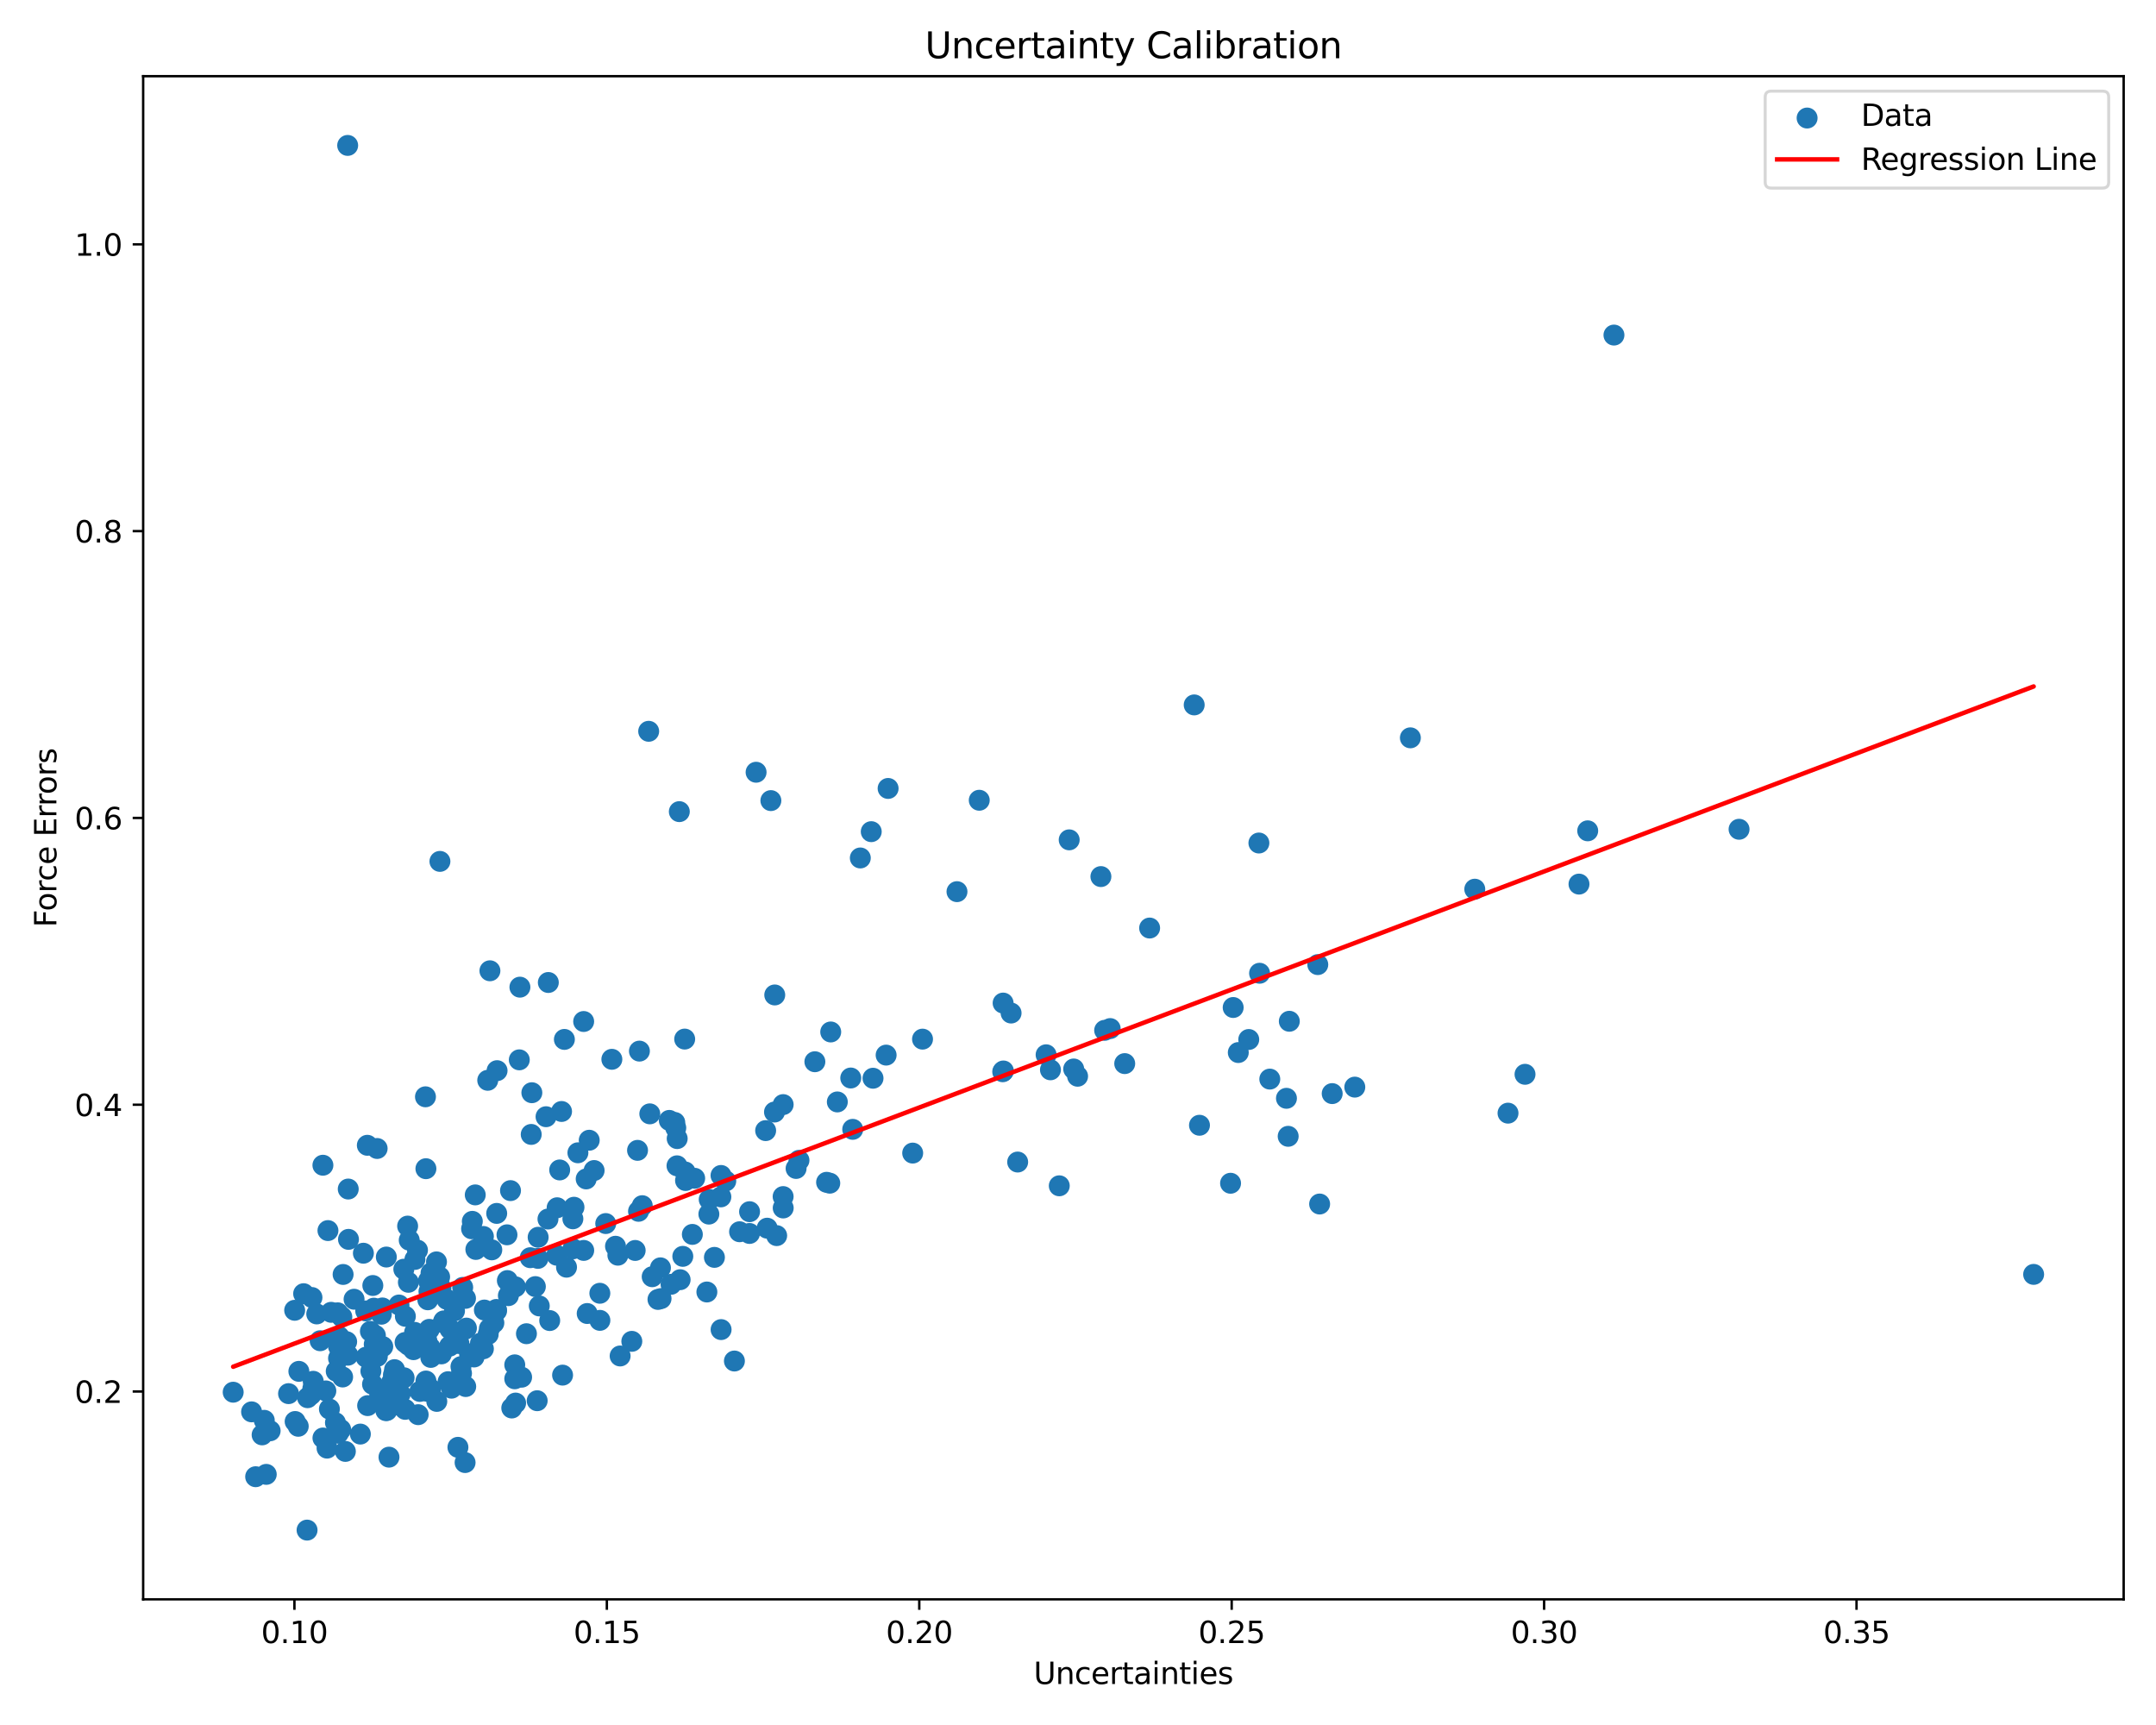 <?xml version="1.0" encoding="utf-8" standalone="no"?>
<!DOCTYPE svg PUBLIC "-//W3C//DTD SVG 1.1//EN"
  "http://www.w3.org/Graphics/SVG/1.1/DTD/svg11.dtd">
<svg xmlns:xlink="http://www.w3.org/1999/xlink" width="720pt" height="576pt" viewBox="0 0 720 576" xmlns="http://www.w3.org/2000/svg" version="1.1">
 <defs>
  <style type="text/css">*{stroke-linejoin: round; stroke-linecap: butt}</style>
 </defs>
 <g id="figure_1">
  <g id="patch_1">
   <path d="M 0 576 
L 720 576 
L 720 0 
L 0 0 
z
" style="fill: #ffffff"/>
  </g>
  <g id="axes_1">
   <g id="patch_2">
    <path d="M 47.81 534.04 
L 709.2 534.04 
L 709.2 25.44 
L 47.81 25.44 
z
" style="fill: #ffffff"/>
   </g>
   <g id="PathCollection_1">
    <defs>
     <path id="m9b0e978c0f" d="M 0 3 
C 0.796 3 1.559 2.684 2.121 2.121 
C 2.684 1.559 3 0.796 3 0 
C 3 -0.796 2.684 -1.559 2.121 -2.121 
C 1.559 -2.684 0.796 -3 0 -3 
C -0.796 -3 -1.559 -2.684 -2.121 -2.121 
C -2.684 -1.559 -3 -0.796 -3 0 
C -3 0.796 -2.684 1.559 -2.121 2.121 
C -1.559 2.684 -0.796 3 0 3 
z
" style="stroke: #1f77b4"/>
    </defs>
    <g clip-path="url(#p9b95f05293)">
     <use xlink:href="#m9b0e978c0f" x="98.405" y="437.522" style="fill: #1f77b4; stroke: #1f77b4"/>
     <use xlink:href="#m9b0e978c0f" x="136.381" y="428.172" style="fill: #1f77b4; stroke: #1f77b4"/>
     <use xlink:href="#m9b0e978c0f" x="136.127" y="409.412" style="fill: #1f77b4; stroke: #1f77b4"/>
     <use xlink:href="#m9b0e978c0f" x="143.842" y="463.836" style="fill: #1f77b4; stroke: #1f77b4"/>
     <use xlink:href="#m9b0e978c0f" x="350.801" y="357.222" style="fill: #1f77b4; stroke: #1f77b4"/>
     <use xlink:href="#m9b0e978c0f" x="171.906" y="460.397" style="fill: #1f77b4; stroke: #1f77b4"/>
     <use xlink:href="#m9b0e978c0f" x="219.731" y="433.898" style="fill: #1f77b4; stroke: #1f77b4"/>
     <use xlink:href="#m9b0e978c0f" x="424.048" y="360.324" style="fill: #1f77b4; stroke: #1f77b4"/>
     <use xlink:href="#m9b0e978c0f" x="161.429" y="450.376" style="fill: #1f77b4; stroke: #1f77b4"/>
     <use xlink:href="#m9b0e978c0f" x="109.218" y="483.545" style="fill: #1f77b4; stroke: #1f77b4"/>
     <use xlink:href="#m9b0e978c0f" x="143.945" y="425.05" style="fill: #1f77b4; stroke: #1f77b4"/>
     <use xlink:href="#m9b0e978c0f" x="142.614" y="464.565" style="fill: #1f77b4; stroke: #1f77b4"/>
     <use xlink:href="#m9b0e978c0f" x="182.996" y="407.049" style="fill: #1f77b4; stroke: #1f77b4"/>
     <use xlink:href="#m9b0e978c0f" x="126.814" y="465.809" style="fill: #1f77b4; stroke: #1f77b4"/>
     <use xlink:href="#m9b0e978c0f" x="153.272" y="448.622" style="fill: #1f77b4; stroke: #1f77b4"/>
     <use xlink:href="#m9b0e978c0f" x="335.089" y="357.615" style="fill: #1f77b4; stroke: #1f77b4"/>
     <use xlink:href="#m9b0e978c0f" x="113.246" y="446.299" style="fill: #1f77b4; stroke: #1f77b4"/>
     <use xlink:href="#m9b0e978c0f" x="231.989" y="393.444" style="fill: #1f77b4; stroke: #1f77b4"/>
     <use xlink:href="#m9b0e978c0f" x="129.016" y="419.744" style="fill: #1f77b4; stroke: #1f77b4"/>
     <use xlink:href="#m9b0e978c0f" x="284.111" y="359.96" style="fill: #1f77b4; stroke: #1f77b4"/>
     <use xlink:href="#m9b0e978c0f" x="327.025" y="267.215" style="fill: #1f77b4; stroke: #1f77b4"/>
     <use xlink:href="#m9b0e978c0f" x="191.685" y="403.114" style="fill: #1f77b4; stroke: #1f77b4"/>
     <use xlink:href="#m9b0e978c0f" x="112.796" y="438.365" style="fill: #1f77b4; stroke: #1f77b4"/>
     <use xlink:href="#m9b0e978c0f" x="164.927" y="441.724" style="fill: #1f77b4; stroke: #1f77b4"/>
     <use xlink:href="#m9b0e978c0f" x="122.77" y="469.355" style="fill: #1f77b4; stroke: #1f77b4"/>
     <use xlink:href="#m9b0e978c0f" x="444.889" y="365.167" style="fill: #1f77b4; stroke: #1f77b4"/>
     <use xlink:href="#m9b0e978c0f" x="238.582" y="419.854" style="fill: #1f77b4; stroke: #1f77b4"/>
     <use xlink:href="#m9b0e978c0f" x="429.613" y="366.739" style="fill: #1f77b4; stroke: #1f77b4"/>
     <use xlink:href="#m9b0e978c0f" x="226.861" y="271.015" style="fill: #1f77b4; stroke: #1f77b4"/>
     <use xlink:href="#m9b0e978c0f" x="155.319" y="488.366" style="fill: #1f77b4; stroke: #1f77b4"/>
     <use xlink:href="#m9b0e978c0f" x="124.848" y="436.813" style="fill: #1f77b4; stroke: #1f77b4"/>
     <use xlink:href="#m9b0e978c0f" x="133.665" y="465.394" style="fill: #1f77b4; stroke: #1f77b4"/>
     <use xlink:href="#m9b0e978c0f" x="173.418" y="353.894" style="fill: #1f77b4; stroke: #1f77b4"/>
     <use xlink:href="#m9b0e978c0f" x="88.257" y="474.266" style="fill: #1f77b4; stroke: #1f77b4"/>
     <use xlink:href="#m9b0e978c0f" x="150.134" y="449.503" style="fill: #1f77b4; stroke: #1f77b4"/>
     <use xlink:href="#m9b0e978c0f" x="304.794" y="385.031" style="fill: #1f77b4; stroke: #1f77b4"/>
     <use xlink:href="#m9b0e978c0f" x="109.519" y="410.907" style="fill: #1f77b4; stroke: #1f77b4"/>
     <use xlink:href="#m9b0e978c0f" x="153.938" y="456.331" style="fill: #1f77b4; stroke: #1f77b4"/>
     <use xlink:href="#m9b0e978c0f" x="204.331" y="353.716" style="fill: #1f77b4; stroke: #1f77b4"/>
     <use xlink:href="#m9b0e978c0f" x="188.477" y="347.074" style="fill: #1f77b4; stroke: #1f77b4"/>
     <use xlink:href="#m9b0e978c0f" x="207.095" y="452.777" style="fill: #1f77b4; stroke: #1f77b4"/>
     <use xlink:href="#m9b0e978c0f" x="124.507" y="429.245" style="fill: #1f77b4; stroke: #1f77b4"/>
     <use xlink:href="#m9b0e978c0f" x="163.431" y="443.632" style="fill: #1f77b4; stroke: #1f77b4"/>
     <use xlink:href="#m9b0e978c0f" x="291.547" y="360.037" style="fill: #1f77b4; stroke: #1f77b4"/>
     <use xlink:href="#m9b0e978c0f" x="142.249" y="461.141" style="fill: #1f77b4; stroke: #1f77b4"/>
     <use xlink:href="#m9b0e978c0f" x="165.873" y="405.171" style="fill: #1f77b4; stroke: #1f77b4"/>
     <use xlink:href="#m9b0e978c0f" x="155.526" y="462.985" style="fill: #1f77b4; stroke: #1f77b4"/>
     <use xlink:href="#m9b0e978c0f" x="115.337" y="484.644" style="fill: #1f77b4; stroke: #1f77b4"/>
     <use xlink:href="#m9b0e978c0f" x="196.094" y="438.6" style="fill: #1f77b4; stroke: #1f77b4"/>
     <use xlink:href="#m9b0e978c0f" x="134.857" y="423.805" style="fill: #1f77b4; stroke: #1f77b4"/>
     <use xlink:href="#m9b0e978c0f" x="185.928" y="419.136" style="fill: #1f77b4; stroke: #1f77b4"/>
     <use xlink:href="#m9b0e978c0f" x="337.655" y="338.268" style="fill: #1f77b4; stroke: #1f77b4"/>
     <use xlink:href="#m9b0e978c0f" x="126.009" y="452.904" style="fill: #1f77b4; stroke: #1f77b4"/>
     <use xlink:href="#m9b0e978c0f" x="120.344" y="478.857" style="fill: #1f77b4; stroke: #1f77b4"/>
     <use xlink:href="#m9b0e978c0f" x="410.947" y="395.105" style="fill: #1f77b4; stroke: #1f77b4"/>
     <use xlink:href="#m9b0e978c0f" x="101.399" y="431.981" style="fill: #1f77b4; stroke: #1f77b4"/>
     <use xlink:href="#m9b0e978c0f" x="213.535" y="350.979" style="fill: #1f77b4; stroke: #1f77b4"/>
     <use xlink:href="#m9b0e978c0f" x="112.288" y="446.841" style="fill: #1f77b4; stroke: #1f77b4"/>
     <use xlink:href="#m9b0e978c0f" x="138.461" y="444.891" style="fill: #1f77b4; stroke: #1f77b4"/>
     <use xlink:href="#m9b0e978c0f" x="217.797" y="426.314" style="fill: #1f77b4; stroke: #1f77b4"/>
     <use xlink:href="#m9b0e978c0f" x="115.768" y="448.019" style="fill: #1f77b4; stroke: #1f77b4"/>
     <use xlink:href="#m9b0e978c0f" x="139.423" y="417.439" style="fill: #1f77b4; stroke: #1f77b4"/>
     <use xlink:href="#m9b0e978c0f" x="169.433" y="427.597" style="fill: #1f77b4; stroke: #1f77b4"/>
     <use xlink:href="#m9b0e978c0f" x="161.431" y="412.872" style="fill: #1f77b4; stroke: #1f77b4"/>
     <use xlink:href="#m9b0e978c0f" x="136.382" y="449.16" style="fill: #1f77b4; stroke: #1f77b4"/>
     <use xlink:href="#m9b0e978c0f" x="139.644" y="472.377" style="fill: #1f77b4; stroke: #1f77b4"/>
     <use xlink:href="#m9b0e978c0f" x="136.662" y="414.109" style="fill: #1f77b4; stroke: #1f77b4"/>
     <use xlink:href="#m9b0e978c0f" x="172.192" y="468.503" style="fill: #1f77b4; stroke: #1f77b4"/>
     <use xlink:href="#m9b0e978c0f" x="122.135" y="437.734" style="fill: #1f77b4; stroke: #1f77b4"/>
     <use xlink:href="#m9b0e978c0f" x="411.822" y="336.417" style="fill: #1f77b4; stroke: #1f77b4"/>
     <use xlink:href="#m9b0e978c0f" x="240.736" y="399.653" style="fill: #1f77b4; stroke: #1f77b4"/>
     <use xlink:href="#m9b0e978c0f" x="148.211" y="441.056" style="fill: #1f77b4; stroke: #1f77b4"/>
     <use xlink:href="#m9b0e978c0f" x="147.995" y="441.672" style="fill: #1f77b4; stroke: #1f77b4"/>
     <use xlink:href="#m9b0e978c0f" x="284.767" y="377.102" style="fill: #1f77b4; stroke: #1f77b4"/>
     <use xlink:href="#m9b0e978c0f" x="158.314" y="453.114" style="fill: #1f77b4; stroke: #1f77b4"/>
     <use xlink:href="#m9b0e978c0f" x="143.082" y="427.679" style="fill: #1f77b4; stroke: #1f77b4"/>
     <use xlink:href="#m9b0e978c0f" x="400.569" y="375.739" style="fill: #1f77b4; stroke: #1f77b4"/>
     <use xlink:href="#m9b0e978c0f" x="228.651" y="346.962" style="fill: #1f77b4; stroke: #1f77b4"/>
     <use xlink:href="#m9b0e978c0f" x="339.852" y="388.021" style="fill: #1f77b4; stroke: #1f77b4"/>
     <use xlink:href="#m9b0e978c0f" x="107.849" y="480.166" style="fill: #1f77b4; stroke: #1f77b4"/>
     <use xlink:href="#m9b0e978c0f" x="370.751" y="343.452" style="fill: #1f77b4; stroke: #1f77b4"/>
     <use xlink:href="#m9b0e978c0f" x="228.936" y="394.188" style="fill: #1f77b4; stroke: #1f77b4"/>
     <use xlink:href="#m9b0e978c0f" x="413.529" y="351.459" style="fill: #1f77b4; stroke: #1f77b4"/>
     <use xlink:href="#m9b0e978c0f" x="142.87" y="434.018" style="fill: #1f77b4; stroke: #1f77b4"/>
     <use xlink:href="#m9b0e978c0f" x="236.726" y="405.404" style="fill: #1f77b4; stroke: #1f77b4"/>
     <use xlink:href="#m9b0e978c0f" x="177.081" y="419.959" style="fill: #1f77b4; stroke: #1f77b4"/>
     <use xlink:href="#m9b0e978c0f" x="154.122" y="458.574" style="fill: #1f77b4; stroke: #1f77b4"/>
     <use xlink:href="#m9b0e978c0f" x="186.908" y="390.661" style="fill: #1f77b4; stroke: #1f77b4"/>
     <use xlink:href="#m9b0e978c0f" x="87.534" y="479.122" style="fill: #1f77b4; stroke: #1f77b4"/>
     <use xlink:href="#m9b0e978c0f" x="226.083" y="389.28" style="fill: #1f77b4; stroke: #1f77b4"/>
     <use xlink:href="#m9b0e978c0f" x="240.784" y="392.502" style="fill: #1f77b4; stroke: #1f77b4"/>
     <use xlink:href="#m9b0e978c0f" x="165.999" y="357.509" style="fill: #1f77b4; stroke: #1f77b4"/>
     <use xlink:href="#m9b0e978c0f" x="116.378" y="413.84" style="fill: #1f77b4; stroke: #1f77b4"/>
     <use xlink:href="#m9b0e978c0f" x="165.746" y="437.246" style="fill: #1f77b4; stroke: #1f77b4"/>
     <use xlink:href="#m9b0e978c0f" x="177.613" y="364.872" style="fill: #1f77b4; stroke: #1f77b4"/>
     <use xlink:href="#m9b0e978c0f" x="169.771" y="432.638" style="fill: #1f77b4; stroke: #1f77b4"/>
     <use xlink:href="#m9b0e978c0f" x="90.216" y="477.759" style="fill: #1f77b4; stroke: #1f77b4"/>
     <use xlink:href="#m9b0e978c0f" x="180.093" y="436.067" style="fill: #1f77b4; stroke: #1f77b4"/>
     <use xlink:href="#m9b0e978c0f" x="178.786" y="429.611" style="fill: #1f77b4; stroke: #1f77b4"/>
     <use xlink:href="#m9b0e978c0f" x="130.735" y="461.661" style="fill: #1f77b4; stroke: #1f77b4"/>
     <use xlink:href="#m9b0e978c0f" x="102.546" y="510.922" style="fill: #1f77b4; stroke: #1f77b4"/>
     <use xlink:href="#m9b0e978c0f" x="116.189" y="452.518" style="fill: #1f77b4; stroke: #1f77b4"/>
     <use xlink:href="#m9b0e978c0f" x="192.993" y="384.932" style="fill: #1f77b4; stroke: #1f77b4"/>
     <use xlink:href="#m9b0e978c0f" x="368.899" y="344.04" style="fill: #1f77b4; stroke: #1f77b4"/>
     <use xlink:href="#m9b0e978c0f" x="112.282" y="457.87" style="fill: #1f77b4; stroke: #1f77b4"/>
     <use xlink:href="#m9b0e978c0f" x="147.409" y="452.082" style="fill: #1f77b4; stroke: #1f77b4"/>
     <use xlink:href="#m9b0e978c0f" x="191.361" y="416.992" style="fill: #1f77b4; stroke: #1f77b4"/>
     <use xlink:href="#m9b0e978c0f" x="202.287" y="408.56" style="fill: #1f77b4; stroke: #1f77b4"/>
     <use xlink:href="#m9b0e978c0f" x="357.058" y="280.435" style="fill: #1f77b4; stroke: #1f77b4"/>
     <use xlink:href="#m9b0e978c0f" x="150.29" y="443.804" style="fill: #1f77b4; stroke: #1f77b4"/>
     <use xlink:href="#m9b0e978c0f" x="196.774" y="380.739" style="fill: #1f77b4; stroke: #1f77b4"/>
     <use xlink:href="#m9b0e978c0f" x="113.038" y="449.56" style="fill: #1f77b4; stroke: #1f77b4"/>
     <use xlink:href="#m9b0e978c0f" x="527.307" y="295.214" style="fill: #1f77b4; stroke: #1f77b4"/>
     <use xlink:href="#m9b0e978c0f" x="189.19" y="423.132" style="fill: #1f77b4; stroke: #1f77b4"/>
     <use xlink:href="#m9b0e978c0f" x="276.04" y="394.785" style="fill: #1f77b4; stroke: #1f77b4"/>
     <use xlink:href="#m9b0e978c0f" x="319.586" y="297.737" style="fill: #1f77b4; stroke: #1f77b4"/>
     <use xlink:href="#m9b0e978c0f" x="259.371" y="412.588" style="fill: #1f77b4; stroke: #1f77b4"/>
     <use xlink:href="#m9b0e978c0f" x="116.106" y="48.558" style="fill: #1f77b4; stroke: #1f77b4"/>
     <use xlink:href="#m9b0e978c0f" x="214.481" y="402.593" style="fill: #1f77b4; stroke: #1f77b4"/>
     <use xlink:href="#m9b0e978c0f" x="125.947" y="383.495" style="fill: #1f77b4; stroke: #1f77b4"/>
     <use xlink:href="#m9b0e978c0f" x="131.754" y="457.344" style="fill: #1f77b4; stroke: #1f77b4"/>
     <use xlink:href="#m9b0e978c0f" x="290.955" y="277.703" style="fill: #1f77b4; stroke: #1f77b4"/>
     <use xlink:href="#m9b0e978c0f" x="105.774" y="438.739" style="fill: #1f77b4; stroke: #1f77b4"/>
     <use xlink:href="#m9b0e978c0f" x="113.057" y="453.566" style="fill: #1f77b4; stroke: #1f77b4"/>
     <use xlink:href="#m9b0e978c0f" x="198.407" y="390.854" style="fill: #1f77b4; stroke: #1f77b4"/>
     <use xlink:href="#m9b0e978c0f" x="266.822" y="387.449" style="fill: #1f77b4; stroke: #1f77b4"/>
     <use xlink:href="#m9b0e978c0f" x="122.246" y="453.178" style="fill: #1f77b4; stroke: #1f77b4"/>
     <use xlink:href="#m9b0e978c0f" x="279.625" y="367.951" style="fill: #1f77b4; stroke: #1f77b4"/>
     <use xlink:href="#m9b0e978c0f" x="124.41" y="462.234" style="fill: #1f77b4; stroke: #1f77b4"/>
     <use xlink:href="#m9b0e978c0f" x="216.629" y="244.189" style="fill: #1f77b4; stroke: #1f77b4"/>
     <use xlink:href="#m9b0e978c0f" x="114.633" y="451.665" style="fill: #1f77b4; stroke: #1f77b4"/>
     <use xlink:href="#m9b0e978c0f" x="417.023" y="347.104" style="fill: #1f77b4; stroke: #1f77b4"/>
     <use xlink:href="#m9b0e978c0f" x="124.977" y="448.868" style="fill: #1f77b4; stroke: #1f77b4"/>
     <use xlink:href="#m9b0e978c0f" x="182.353" y="372.887" style="fill: #1f77b4; stroke: #1f77b4"/>
     <use xlink:href="#m9b0e978c0f" x="173.628" y="329.626" style="fill: #1f77b4; stroke: #1f77b4"/>
     <use xlink:href="#m9b0e978c0f" x="172.141" y="429.686" style="fill: #1f77b4; stroke: #1f77b4"/>
     <use xlink:href="#m9b0e978c0f" x="430.57" y="341.016" style="fill: #1f77b4; stroke: #1f77b4"/>
     <use xlink:href="#m9b0e978c0f" x="99.599" y="476.257" style="fill: #1f77b4; stroke: #1f77b4"/>
     <use xlink:href="#m9b0e978c0f" x="187.532" y="371.138" style="fill: #1f77b4; stroke: #1f77b4"/>
     <use xlink:href="#m9b0e978c0f" x="187.875" y="459.172" style="fill: #1f77b4; stroke: #1f77b4"/>
     <use xlink:href="#m9b0e978c0f" x="179.393" y="467.716" style="fill: #1f77b4; stroke: #1f77b4"/>
     <use xlink:href="#m9b0e978c0f" x="255.689" y="377.524" style="fill: #1f77b4; stroke: #1f77b4"/>
     <use xlink:href="#m9b0e978c0f" x="398.803" y="235.379" style="fill: #1f77b4; stroke: #1f77b4"/>
     <use xlink:href="#m9b0e978c0f" x="213.234" y="404.47" style="fill: #1f77b4; stroke: #1f77b4"/>
     <use xlink:href="#m9b0e978c0f" x="155.455" y="433.541" style="fill: #1f77b4; stroke: #1f77b4"/>
     <use xlink:href="#m9b0e978c0f" x="171.905" y="455.739" style="fill: #1f77b4; stroke: #1f77b4"/>
     <use xlink:href="#m9b0e978c0f" x="163.611" y="324.157" style="fill: #1f77b4; stroke: #1f77b4"/>
     <use xlink:href="#m9b0e978c0f" x="206.338" y="419.126" style="fill: #1f77b4; stroke: #1f77b4"/>
     <use xlink:href="#m9b0e978c0f" x="375.603" y="355.151" style="fill: #1f77b4; stroke: #1f77b4"/>
     <use xlink:href="#m9b0e978c0f" x="359.865" y="359.369" style="fill: #1f77b4; stroke: #1f77b4"/>
     <use xlink:href="#m9b0e978c0f" x="492.504" y="296.913" style="fill: #1f77b4; stroke: #1f77b4"/>
     <use xlink:href="#m9b0e978c0f" x="107.837" y="389.085" style="fill: #1f77b4; stroke: #1f77b4"/>
     <use xlink:href="#m9b0e978c0f" x="252.499" y="257.862" style="fill: #1f77b4; stroke: #1f77b4"/>
     <use xlink:href="#m9b0e978c0f" x="183.577" y="440.95" style="fill: #1f77b4; stroke: #1f77b4"/>
     <use xlink:href="#m9b0e978c0f" x="156.802" y="452.062" style="fill: #1f77b4; stroke: #1f77b4"/>
     <use xlink:href="#m9b0e978c0f" x="452.44" y="363.004" style="fill: #1f77b4; stroke: #1f77b4"/>
     <use xlink:href="#m9b0e978c0f" x="118.244" y="433.833" style="fill: #1f77b4; stroke: #1f77b4"/>
     <use xlink:href="#m9b0e978c0f" x="228.024" y="419.513" style="fill: #1f77b4; stroke: #1f77b4"/>
     <use xlink:href="#m9b0e978c0f" x="142.55" y="447.716" style="fill: #1f77b4; stroke: #1f77b4"/>
     <use xlink:href="#m9b0e978c0f" x="440.077" y="322.091" style="fill: #1f77b4; stroke: #1f77b4"/>
     <use xlink:href="#m9b0e978c0f" x="106.908" y="447.688" style="fill: #1f77b4; stroke: #1f77b4"/>
     <use xlink:href="#m9b0e978c0f" x="261.554" y="403.358" style="fill: #1f77b4; stroke: #1f77b4"/>
     <use xlink:href="#m9b0e978c0f" x="151.783" y="437.728" style="fill: #1f77b4; stroke: #1f77b4"/>
     <use xlink:href="#m9b0e978c0f" x="236.841" y="400.51" style="fill: #1f77b4; stroke: #1f77b4"/>
     <use xlink:href="#m9b0e978c0f" x="200.337" y="440.885" style="fill: #1f77b4; stroke: #1f77b4"/>
     <use xlink:href="#m9b0e978c0f" x="138.093" y="450.676" style="fill: #1f77b4; stroke: #1f77b4"/>
     <use xlink:href="#m9b0e978c0f" x="228.811" y="391.331" style="fill: #1f77b4; stroke: #1f77b4"/>
     <use xlink:href="#m9b0e978c0f" x="509.284" y="358.725" style="fill: #1f77b4; stroke: #1f77b4"/>
     <use xlink:href="#m9b0e978c0f" x="186.051" y="403.285" style="fill: #1f77b4; stroke: #1f77b4"/>
     <use xlink:href="#m9b0e978c0f" x="88.917" y="492.312" style="fill: #1f77b4; stroke: #1f77b4"/>
     <use xlink:href="#m9b0e978c0f" x="194.933" y="417.526" style="fill: #1f77b4; stroke: #1f77b4"/>
     <use xlink:href="#m9b0e978c0f" x="225.675" y="376.625" style="fill: #1f77b4; stroke: #1f77b4"/>
     <use xlink:href="#m9b0e978c0f" x="110.574" y="438.199" style="fill: #1f77b4; stroke: #1f77b4"/>
     <use xlink:href="#m9b0e978c0f" x="146.815" y="426.369" style="fill: #1f77b4; stroke: #1f77b4"/>
     <use xlink:href="#m9b0e978c0f" x="99.807" y="457.913" style="fill: #1f77b4; stroke: #1f77b4"/>
     <use xlink:href="#m9b0e978c0f" x="183.115" y="328.067" style="fill: #1f77b4; stroke: #1f77b4"/>
     <use xlink:href="#m9b0e978c0f" x="152.926" y="483.282" style="fill: #1f77b4; stroke: #1f77b4"/>
     <use xlink:href="#m9b0e978c0f" x="679.137" y="425.535" style="fill: #1f77b4; stroke: #1f77b4"/>
     <use xlink:href="#m9b0e978c0f" x="98.564" y="474.659" style="fill: #1f77b4; stroke: #1f77b4"/>
     <use xlink:href="#m9b0e978c0f" x="114.422" y="459.796" style="fill: #1f77b4; stroke: #1f77b4"/>
     <use xlink:href="#m9b0e978c0f" x="121.355" y="418.467" style="fill: #1f77b4; stroke: #1f77b4"/>
     <use xlink:href="#m9b0e978c0f" x="258.643" y="371.326" style="fill: #1f77b4; stroke: #1f77b4"/>
     <use xlink:href="#m9b0e978c0f" x="158.913" y="417.206" style="fill: #1f77b4; stroke: #1f77b4"/>
     <use xlink:href="#m9b0e978c0f" x="149.63" y="461.362" style="fill: #1f77b4; stroke: #1f77b4"/>
     <use xlink:href="#m9b0e978c0f" x="383.919" y="309.885" style="fill: #1f77b4; stroke: #1f77b4"/>
     <use xlink:href="#m9b0e978c0f" x="154.52" y="429.881" style="fill: #1f77b4; stroke: #1f77b4"/>
     <use xlink:href="#m9b0e978c0f" x="170.905" y="470.15" style="fill: #1f77b4; stroke: #1f77b4"/>
     <use xlink:href="#m9b0e978c0f" x="261.528" y="399.552" style="fill: #1f77b4; stroke: #1f77b4"/>
     <use xlink:href="#m9b0e978c0f" x="127.698" y="436.742" style="fill: #1f77b4; stroke: #1f77b4"/>
     <use xlink:href="#m9b0e978c0f" x="114.156" y="439.751" style="fill: #1f77b4; stroke: #1f77b4"/>
     <use xlink:href="#m9b0e978c0f" x="194.915" y="341.093" style="fill: #1f77b4; stroke: #1f77b4"/>
     <use xlink:href="#m9b0e978c0f" x="85.376" y="493.094" style="fill: #1f77b4; stroke: #1f77b4"/>
     <use xlink:href="#m9b0e978c0f" x="131.642" y="465.363" style="fill: #1f77b4; stroke: #1f77b4"/>
     <use xlink:href="#m9b0e978c0f" x="145.87" y="467.944" style="fill: #1f77b4; stroke: #1f77b4"/>
     <use xlink:href="#m9b0e978c0f" x="250.296" y="411.867" style="fill: #1f77b4; stroke: #1f77b4"/>
     <use xlink:href="#m9b0e978c0f" x="179.65" y="420.193" style="fill: #1f77b4; stroke: #1f77b4"/>
     <use xlink:href="#m9b0e978c0f" x="231.212" y="412.182" style="fill: #1f77b4; stroke: #1f77b4"/>
     <use xlink:href="#m9b0e978c0f" x="258.729" y="332.228" style="fill: #1f77b4; stroke: #1f77b4"/>
     <use xlink:href="#m9b0e978c0f" x="104.183" y="433.259" style="fill: #1f77b4; stroke: #1f77b4"/>
     <use xlink:href="#m9b0e978c0f" x="143.346" y="443.889" style="fill: #1f77b4; stroke: #1f77b4"/>
     <use xlink:href="#m9b0e978c0f" x="256.194" y="410.108" style="fill: #1f77b4; stroke: #1f77b4"/>
     <use xlink:href="#m9b0e978c0f" x="250.319" y="404.599" style="fill: #1f77b4; stroke: #1f77b4"/>
     <use xlink:href="#m9b0e978c0f" x="470.998" y="246.371" style="fill: #1f77b4; stroke: #1f77b4"/>
     <use xlink:href="#m9b0e978c0f" x="174.195" y="459.865" style="fill: #1f77b4; stroke: #1f77b4"/>
     <use xlink:href="#m9b0e978c0f" x="129.904" y="486.562" style="fill: #1f77b4; stroke: #1f77b4"/>
     <use xlink:href="#m9b0e978c0f" x="116.295" y="397.035" style="fill: #1f77b4; stroke: #1f77b4"/>
     <use xlink:href="#m9b0e978c0f" x="440.693" y="402.039" style="fill: #1f77b4; stroke: #1f77b4"/>
     <use xlink:href="#m9b0e978c0f" x="223.51" y="374.117" style="fill: #1f77b4; stroke: #1f77b4"/>
     <use xlink:href="#m9b0e978c0f" x="150.777" y="463.531" style="fill: #1f77b4; stroke: #1f77b4"/>
     <use xlink:href="#m9b0e978c0f" x="123.861" y="457.833" style="fill: #1f77b4; stroke: #1f77b4"/>
     <use xlink:href="#m9b0e978c0f" x="158.712" y="398.992" style="fill: #1f77b4; stroke: #1f77b4"/>
     <use xlink:href="#m9b0e978c0f" x="77.873" y="464.876" style="fill: #1f77b4; stroke: #1f77b4"/>
     <use xlink:href="#m9b0e978c0f" x="155.324" y="443.869" style="fill: #1f77b4; stroke: #1f77b4"/>
     <use xlink:href="#m9b0e978c0f" x="224.089" y="428.849" style="fill: #1f77b4; stroke: #1f77b4"/>
     <use xlink:href="#m9b0e978c0f" x="102.716" y="466.711" style="fill: #1f77b4; stroke: #1f77b4"/>
     <use xlink:href="#m9b0e978c0f" x="165.843" y="437.678" style="fill: #1f77b4; stroke: #1f77b4"/>
     <use xlink:href="#m9b0e978c0f" x="155.766" y="443.469" style="fill: #1f77b4; stroke: #1f77b4"/>
     <use xlink:href="#m9b0e978c0f" x="220.561" y="423.347" style="fill: #1f77b4; stroke: #1f77b4"/>
     <use xlink:href="#m9b0e978c0f" x="367.648" y="292.701" style="fill: #1f77b4; stroke: #1f77b4"/>
     <use xlink:href="#m9b0e978c0f" x="191.313" y="406.974" style="fill: #1f77b4; stroke: #1f77b4"/>
     <use xlink:href="#m9b0e978c0f" x="170.692" y="430.547" style="fill: #1f77b4; stroke: #1f77b4"/>
     <use xlink:href="#m9b0e978c0f" x="169.307" y="412.319" style="fill: #1f77b4; stroke: #1f77b4"/>
     <use xlink:href="#m9b0e978c0f" x="123.698" y="444.54" style="fill: #1f77b4; stroke: #1f77b4"/>
     <use xlink:href="#m9b0e978c0f" x="277.106" y="395.077" style="fill: #1f77b4; stroke: #1f77b4"/>
     <use xlink:href="#m9b0e978c0f" x="210.997" y="447.892" style="fill: #1f77b4; stroke: #1f77b4"/>
     <use xlink:href="#m9b0e978c0f" x="177.402" y="378.8" style="fill: #1f77b4; stroke: #1f77b4"/>
     <use xlink:href="#m9b0e978c0f" x="134.955" y="460.059" style="fill: #1f77b4; stroke: #1f77b4"/>
     <use xlink:href="#m9b0e978c0f" x="96.362" y="465.354" style="fill: #1f77b4; stroke: #1f77b4"/>
     <use xlink:href="#m9b0e978c0f" x="272.128" y="354.528" style="fill: #1f77b4; stroke: #1f77b4"/>
     <use xlink:href="#m9b0e978c0f" x="127.82" y="449.638" style="fill: #1f77b4; stroke: #1f77b4"/>
     <use xlink:href="#m9b0e978c0f" x="503.604" y="371.697" style="fill: #1f77b4; stroke: #1f77b4"/>
     <use xlink:href="#m9b0e978c0f" x="140.197" y="464.619" style="fill: #1f77b4; stroke: #1f77b4"/>
     <use xlink:href="#m9b0e978c0f" x="530.219" y="277.423" style="fill: #1f77b4; stroke: #1f77b4"/>
     <use xlink:href="#m9b0e978c0f" x="265.856" y="390.164" style="fill: #1f77b4; stroke: #1f77b4"/>
     <use xlink:href="#m9b0e978c0f" x="212.118" y="417.541" style="fill: #1f77b4; stroke: #1f77b4"/>
     <use xlink:href="#m9b0e978c0f" x="287.305" y="286.487" style="fill: #1f77b4; stroke: #1f77b4"/>
     <use xlink:href="#m9b0e978c0f" x="200.319" y="431.84" style="fill: #1f77b4; stroke: #1f77b4"/>
     <use xlink:href="#m9b0e978c0f" x="135.276" y="448.269" style="fill: #1f77b4; stroke: #1f77b4"/>
     <use xlink:href="#m9b0e978c0f" x="84.016" y="471.435" style="fill: #1f77b4; stroke: #1f77b4"/>
     <use xlink:href="#m9b0e978c0f" x="334.994" y="334.938" style="fill: #1f77b4; stroke: #1f77b4"/>
     <use xlink:href="#m9b0e978c0f" x="430.188" y="379.428" style="fill: #1f77b4; stroke: #1f77b4"/>
     <use xlink:href="#m9b0e978c0f" x="149.241" y="433.889" style="fill: #1f77b4; stroke: #1f77b4"/>
     <use xlink:href="#m9b0e978c0f" x="112.023" y="475.059" style="fill: #1f77b4; stroke: #1f77b4"/>
     <use xlink:href="#m9b0e978c0f" x="138.562" y="420.542" style="fill: #1f77b4; stroke: #1f77b4"/>
     <use xlink:href="#m9b0e978c0f" x="308.08" y="346.981" style="fill: #1f77b4; stroke: #1f77b4"/>
     <use xlink:href="#m9b0e978c0f" x="129.221" y="470.97" style="fill: #1f77b4; stroke: #1f77b4"/>
     <use xlink:href="#m9b0e978c0f" x="104.6" y="461.231" style="fill: #1f77b4; stroke: #1f77b4"/>
     <use xlink:href="#m9b0e978c0f" x="126.461" y="449.445" style="fill: #1f77b4; stroke: #1f77b4"/>
     <use xlink:href="#m9b0e978c0f" x="334.861" y="357.871" style="fill: #1f77b4; stroke: #1f77b4"/>
     <use xlink:href="#m9b0e978c0f" x="135.37" y="439.541" style="fill: #1f77b4; stroke: #1f77b4"/>
     <use xlink:href="#m9b0e978c0f" x="146.916" y="287.629" style="fill: #1f77b4; stroke: #1f77b4"/>
     <use xlink:href="#m9b0e978c0f" x="296.586" y="263.272" style="fill: #1f77b4; stroke: #1f77b4"/>
     <use xlink:href="#m9b0e978c0f" x="103.878" y="465.7" style="fill: #1f77b4; stroke: #1f77b4"/>
     <use xlink:href="#m9b0e978c0f" x="212.907" y="384.119" style="fill: #1f77b4; stroke: #1f77b4"/>
     <use xlink:href="#m9b0e978c0f" x="164.236" y="417.338" style="fill: #1f77b4; stroke: #1f77b4"/>
     <use xlink:href="#m9b0e978c0f" x="349.35" y="352.205" style="fill: #1f77b4; stroke: #1f77b4"/>
     <use xlink:href="#m9b0e978c0f" x="220.759" y="433.613" style="fill: #1f77b4; stroke: #1f77b4"/>
     <use xlink:href="#m9b0e978c0f" x="163.028" y="445.559" style="fill: #1f77b4; stroke: #1f77b4"/>
     <use xlink:href="#m9b0e978c0f" x="143.638" y="449.928" style="fill: #1f77b4; stroke: #1f77b4"/>
     <use xlink:href="#m9b0e978c0f" x="128.854" y="471.026" style="fill: #1f77b4; stroke: #1f77b4"/>
     <use xlink:href="#m9b0e978c0f" x="226.149" y="380.191" style="fill: #1f77b4; stroke: #1f77b4"/>
     <use xlink:href="#m9b0e978c0f" x="179.713" y="413.139" style="fill: #1f77b4; stroke: #1f77b4"/>
     <use xlink:href="#m9b0e978c0f" x="170.484" y="397.561" style="fill: #1f77b4; stroke: #1f77b4"/>
     <use xlink:href="#m9b0e978c0f" x="277.423" y="344.587" style="fill: #1f77b4; stroke: #1f77b4"/>
     <use xlink:href="#m9b0e978c0f" x="143.258" y="431.24" style="fill: #1f77b4; stroke: #1f77b4"/>
     <use xlink:href="#m9b0e978c0f" x="420.639" y="324.983" style="fill: #1f77b4; stroke: #1f77b4"/>
     <use xlink:href="#m9b0e978c0f" x="147.24" y="430.017" style="fill: #1f77b4; stroke: #1f77b4"/>
     <use xlink:href="#m9b0e978c0f" x="227.133" y="427.309" style="fill: #1f77b4; stroke: #1f77b4"/>
     <use xlink:href="#m9b0e978c0f" x="142.235" y="390.243" style="fill: #1f77b4; stroke: #1f77b4"/>
     <use xlink:href="#m9b0e978c0f" x="142.086" y="366.237" style="fill: #1f77b4; stroke: #1f77b4"/>
     <use xlink:href="#m9b0e978c0f" x="110.005" y="470.494" style="fill: #1f77b4; stroke: #1f77b4"/>
     <use xlink:href="#m9b0e978c0f" x="205.549" y="416.139" style="fill: #1f77b4; stroke: #1f77b4"/>
     <use xlink:href="#m9b0e978c0f" x="242.374" y="394.348" style="fill: #1f77b4; stroke: #1f77b4"/>
     <use xlink:href="#m9b0e978c0f" x="157.486" y="410.301" style="fill: #1f77b4; stroke: #1f77b4"/>
     <use xlink:href="#m9b0e978c0f" x="143.866" y="453.258" style="fill: #1f77b4; stroke: #1f77b4"/>
     <use xlink:href="#m9b0e978c0f" x="113.778" y="477.346" style="fill: #1f77b4; stroke: #1f77b4"/>
     <use xlink:href="#m9b0e978c0f" x="114.582" y="425.559" style="fill: #1f77b4; stroke: #1f77b4"/>
     <use xlink:href="#m9b0e978c0f" x="125.362" y="445.922" style="fill: #1f77b4; stroke: #1f77b4"/>
     <use xlink:href="#m9b0e978c0f" x="358.561" y="356.948" style="fill: #1f77b4; stroke: #1f77b4"/>
     <use xlink:href="#m9b0e978c0f" x="112.968" y="478.597" style="fill: #1f77b4; stroke: #1f77b4"/>
     <use xlink:href="#m9b0e978c0f" x="353.747" y="395.955" style="fill: #1f77b4; stroke: #1f77b4"/>
     <use xlink:href="#m9b0e978c0f" x="108.815" y="464.446" style="fill: #1f77b4; stroke: #1f77b4"/>
     <use xlink:href="#m9b0e978c0f" x="132.51" y="459.144" style="fill: #1f77b4; stroke: #1f77b4"/>
     <use xlink:href="#m9b0e978c0f" x="162.878" y="360.726" style="fill: #1f77b4; stroke: #1f77b4"/>
     <use xlink:href="#m9b0e978c0f" x="133.242" y="435.761" style="fill: #1f77b4; stroke: #1f77b4"/>
     <use xlink:href="#m9b0e978c0f" x="420.412" y="281.495" style="fill: #1f77b4; stroke: #1f77b4"/>
     <use xlink:href="#m9b0e978c0f" x="131.346" y="466.729" style="fill: #1f77b4; stroke: #1f77b4"/>
     <use xlink:href="#m9b0e978c0f" x="135.311" y="470.602" style="fill: #1f77b4; stroke: #1f77b4"/>
     <use xlink:href="#m9b0e978c0f" x="245.258" y="454.462" style="fill: #1f77b4; stroke: #1f77b4"/>
     <use xlink:href="#m9b0e978c0f" x="257.434" y="267.332" style="fill: #1f77b4; stroke: #1f77b4"/>
     <use xlink:href="#m9b0e978c0f" x="225.345" y="374.806" style="fill: #1f77b4; stroke: #1f77b4"/>
     <use xlink:href="#m9b0e978c0f" x="160.455" y="448.5" style="fill: #1f77b4; stroke: #1f77b4"/>
     <use xlink:href="#m9b0e978c0f" x="261.537" y="368.84" style="fill: #1f77b4; stroke: #1f77b4"/>
     <use xlink:href="#m9b0e978c0f" x="538.983" y="111.886" style="fill: #1f77b4; stroke: #1f77b4"/>
     <use xlink:href="#m9b0e978c0f" x="161.758" y="437.438" style="fill: #1f77b4; stroke: #1f77b4"/>
     <use xlink:href="#m9b0e978c0f" x="580.764" y="276.905" style="fill: #1f77b4; stroke: #1f77b4"/>
     <use xlink:href="#m9b0e978c0f" x="157.734" y="407.824" style="fill: #1f77b4; stroke: #1f77b4"/>
     <use xlink:href="#m9b0e978c0f" x="133.423" y="469.263" style="fill: #1f77b4; stroke: #1f77b4"/>
     <use xlink:href="#m9b0e978c0f" x="195.755" y="393.657" style="fill: #1f77b4; stroke: #1f77b4"/>
     <use xlink:href="#m9b0e978c0f" x="104.471" y="463.647" style="fill: #1f77b4; stroke: #1f77b4"/>
     <use xlink:href="#m9b0e978c0f" x="240.812" y="443.968" style="fill: #1f77b4; stroke: #1f77b4"/>
     <use xlink:href="#m9b0e978c0f" x="246.981" y="411.296" style="fill: #1f77b4; stroke: #1f77b4"/>
     <use xlink:href="#m9b0e978c0f" x="175.806" y="445.345" style="fill: #1f77b4; stroke: #1f77b4"/>
     <use xlink:href="#m9b0e978c0f" x="145.768" y="421.357" style="fill: #1f77b4; stroke: #1f77b4"/>
     <use xlink:href="#m9b0e978c0f" x="217.004" y="371.929" style="fill: #1f77b4; stroke: #1f77b4"/>
     <use xlink:href="#m9b0e978c0f" x="131.382" y="459.102" style="fill: #1f77b4; stroke: #1f77b4"/>
     <use xlink:href="#m9b0e978c0f" x="127.343" y="438.84" style="fill: #1f77b4; stroke: #1f77b4"/>
     <use xlink:href="#m9b0e978c0f" x="122.67" y="382.427" style="fill: #1f77b4; stroke: #1f77b4"/>
     <use xlink:href="#m9b0e978c0f" x="295.926" y="352.315" style="fill: #1f77b4; stroke: #1f77b4"/>
     <use xlink:href="#m9b0e978c0f" x="236.062" y="431.413" style="fill: #1f77b4; stroke: #1f77b4"/>
    </g>
   </g>
   <g id="matplotlib.axis_1">
    <g id="xtick_1">
     <g id="line2d_1">
      <defs>
       <path id="ma830fa2327" d="M 0 0 
L 0 3.5 
" style="stroke: #000000; stroke-width: 0.8"/>
      </defs>
      <g>
       <use xlink:href="#ma830fa2327" x="98.325" y="534.04" style="stroke: #000000; stroke-width: 0.8"/>
      </g>
     </g>
     <g id="text_1">
      <!-- 0.10 -->
      <g transform="translate(87.193 548.638) scale(0.1 -0.1)">
       <defs>
        <path id="DejaVuSans-30" d="M 2034 4250 
Q 1547 4250 1301 3770 
Q 1056 3291 1056 2328 
Q 1056 1369 1301 889 
Q 1547 409 2034 409 
Q 2525 409 2770 889 
Q 3016 1369 3016 2328 
Q 3016 3291 2770 3770 
Q 2525 4250 2034 4250 
z
M 2034 4750 
Q 2819 4750 3233 4129 
Q 3647 3509 3647 2328 
Q 3647 1150 3233 529 
Q 2819 -91 2034 -91 
Q 1250 -91 836 529 
Q 422 1150 422 2328 
Q 422 3509 836 4129 
Q 1250 4750 2034 4750 
z
" transform="scale(0.016)"/>
        <path id="DejaVuSans-2e" d="M 684 794 
L 1344 794 
L 1344 0 
L 684 0 
L 684 794 
z
" transform="scale(0.016)"/>
        <path id="DejaVuSans-31" d="M 794 531 
L 1825 531 
L 1825 4091 
L 703 3866 
L 703 4441 
L 1819 4666 
L 2450 4666 
L 2450 531 
L 3481 531 
L 3481 0 
L 794 0 
L 794 531 
z
" transform="scale(0.016)"/>
       </defs>
       <use xlink:href="#DejaVuSans-30"/>
       <use xlink:href="#DejaVuSans-2e" x="63.623"/>
       <use xlink:href="#DejaVuSans-31" x="95.41"/>
       <use xlink:href="#DejaVuSans-30" x="159.033"/>
      </g>
     </g>
    </g>
    <g id="xtick_2">
     <g id="line2d_2">
      <g>
       <use xlink:href="#ma830fa2327" x="202.659" y="534.04" style="stroke: #000000; stroke-width: 0.8"/>
      </g>
     </g>
     <g id="text_2">
      <!-- 0.15 -->
      <g transform="translate(191.526 548.638) scale(0.1 -0.1)">
       <defs>
        <path id="DejaVuSans-35" d="M 691 4666 
L 3169 4666 
L 3169 4134 
L 1269 4134 
L 1269 2991 
Q 1406 3038 1543 3061 
Q 1681 3084 1819 3084 
Q 2600 3084 3056 2656 
Q 3513 2228 3513 1497 
Q 3513 744 3044 326 
Q 2575 -91 1722 -91 
Q 1428 -91 1123 -41 
Q 819 9 494 109 
L 494 744 
Q 775 591 1075 516 
Q 1375 441 1709 441 
Q 2250 441 2565 725 
Q 2881 1009 2881 1497 
Q 2881 1984 2565 2268 
Q 2250 2553 1709 2553 
Q 1456 2553 1204 2497 
Q 953 2441 691 2322 
L 691 4666 
z
" transform="scale(0.016)"/>
       </defs>
       <use xlink:href="#DejaVuSans-30"/>
       <use xlink:href="#DejaVuSans-2e" x="63.623"/>
       <use xlink:href="#DejaVuSans-31" x="95.41"/>
       <use xlink:href="#DejaVuSans-35" x="159.033"/>
      </g>
     </g>
    </g>
    <g id="xtick_3">
     <g id="line2d_3">
      <g>
       <use xlink:href="#ma830fa2327" x="306.992" y="534.04" style="stroke: #000000; stroke-width: 0.8"/>
      </g>
     </g>
     <g id="text_3">
      <!-- 0.20 -->
      <g transform="translate(295.859 548.638) scale(0.1 -0.1)">
       <defs>
        <path id="DejaVuSans-32" d="M 1228 531 
L 3431 531 
L 3431 0 
L 469 0 
L 469 531 
Q 828 903 1448 1529 
Q 2069 2156 2228 2338 
Q 2531 2678 2651 2914 
Q 2772 3150 2772 3378 
Q 2772 3750 2511 3984 
Q 2250 4219 1831 4219 
Q 1534 4219 1204 4116 
Q 875 4013 500 3803 
L 500 4441 
Q 881 4594 1212 4672 
Q 1544 4750 1819 4750 
Q 2544 4750 2975 4387 
Q 3406 4025 3406 3419 
Q 3406 3131 3298 2873 
Q 3191 2616 2906 2266 
Q 2828 2175 2409 1742 
Q 1991 1309 1228 531 
z
" transform="scale(0.016)"/>
       </defs>
       <use xlink:href="#DejaVuSans-30"/>
       <use xlink:href="#DejaVuSans-2e" x="63.623"/>
       <use xlink:href="#DejaVuSans-32" x="95.41"/>
       <use xlink:href="#DejaVuSans-30" x="159.033"/>
      </g>
     </g>
    </g>
    <g id="xtick_4">
     <g id="line2d_4">
      <g>
       <use xlink:href="#ma830fa2327" x="411.325" y="534.04" style="stroke: #000000; stroke-width: 0.8"/>
      </g>
     </g>
     <g id="text_4">
      <!-- 0.25 -->
      <g transform="translate(400.192 548.638) scale(0.1 -0.1)">
       <use xlink:href="#DejaVuSans-30"/>
       <use xlink:href="#DejaVuSans-2e" x="63.623"/>
       <use xlink:href="#DejaVuSans-32" x="95.41"/>
       <use xlink:href="#DejaVuSans-35" x="159.033"/>
      </g>
     </g>
    </g>
    <g id="xtick_5">
     <g id="line2d_5">
      <g>
       <use xlink:href="#ma830fa2327" x="515.658" y="534.04" style="stroke: #000000; stroke-width: 0.8"/>
      </g>
     </g>
     <g id="text_5">
      <!-- 0.30 -->
      <g transform="translate(504.525 548.638) scale(0.1 -0.1)">
       <defs>
        <path id="DejaVuSans-33" d="M 2597 2516 
Q 3050 2419 3304 2112 
Q 3559 1806 3559 1356 
Q 3559 666 3084 287 
Q 2609 -91 1734 -91 
Q 1441 -91 1130 -33 
Q 819 25 488 141 
L 488 750 
Q 750 597 1062 519 
Q 1375 441 1716 441 
Q 2309 441 2620 675 
Q 2931 909 2931 1356 
Q 2931 1769 2642 2001 
Q 2353 2234 1838 2234 
L 1294 2234 
L 1294 2753 
L 1863 2753 
Q 2328 2753 2575 2939 
Q 2822 3125 2822 3475 
Q 2822 3834 2567 4026 
Q 2313 4219 1838 4219 
Q 1578 4219 1281 4162 
Q 984 4106 628 3988 
L 628 4550 
Q 988 4650 1302 4700 
Q 1616 4750 1894 4750 
Q 2613 4750 3031 4423 
Q 3450 4097 3450 3541 
Q 3450 3153 3228 2886 
Q 3006 2619 2597 2516 
z
" transform="scale(0.016)"/>
       </defs>
       <use xlink:href="#DejaVuSans-30"/>
       <use xlink:href="#DejaVuSans-2e" x="63.623"/>
       <use xlink:href="#DejaVuSans-33" x="95.41"/>
       <use xlink:href="#DejaVuSans-30" x="159.033"/>
      </g>
     </g>
    </g>
    <g id="xtick_6">
     <g id="line2d_6">
      <g>
       <use xlink:href="#ma830fa2327" x="619.991" y="534.04" style="stroke: #000000; stroke-width: 0.8"/>
      </g>
     </g>
     <g id="text_6">
      <!-- 0.35 -->
      <g transform="translate(608.859 548.638) scale(0.1 -0.1)">
       <use xlink:href="#DejaVuSans-30"/>
       <use xlink:href="#DejaVuSans-2e" x="63.623"/>
       <use xlink:href="#DejaVuSans-33" x="95.41"/>
       <use xlink:href="#DejaVuSans-35" x="159.033"/>
      </g>
     </g>
    </g>
    <g id="text_7">
     <!-- Uncertainties -->
     <g transform="translate(345.183 562.317) scale(0.1 -0.1)">
      <defs>
       <path id="DejaVuSans-55" d="M 556 4666 
L 1191 4666 
L 1191 1831 
Q 1191 1081 1462 751 
Q 1734 422 2344 422 
Q 2950 422 3222 751 
Q 3494 1081 3494 1831 
L 3494 4666 
L 4128 4666 
L 4128 1753 
Q 4128 841 3676 375 
Q 3225 -91 2344 -91 
Q 1459 -91 1007 375 
Q 556 841 556 1753 
L 556 4666 
z
" transform="scale(0.016)"/>
       <path id="DejaVuSans-6e" d="M 3513 2113 
L 3513 0 
L 2938 0 
L 2938 2094 
Q 2938 2591 2744 2837 
Q 2550 3084 2163 3084 
Q 1697 3084 1428 2787 
Q 1159 2491 1159 1978 
L 1159 0 
L 581 0 
L 581 3500 
L 1159 3500 
L 1159 2956 
Q 1366 3272 1645 3428 
Q 1925 3584 2291 3584 
Q 2894 3584 3203 3211 
Q 3513 2838 3513 2113 
z
" transform="scale(0.016)"/>
       <path id="DejaVuSans-63" d="M 3122 3366 
L 3122 2828 
Q 2878 2963 2633 3030 
Q 2388 3097 2138 3097 
Q 1578 3097 1268 2742 
Q 959 2388 959 1747 
Q 959 1106 1268 751 
Q 1578 397 2138 397 
Q 2388 397 2633 464 
Q 2878 531 3122 666 
L 3122 134 
Q 2881 22 2623 -34 
Q 2366 -91 2075 -91 
Q 1284 -91 818 406 
Q 353 903 353 1747 
Q 353 2603 823 3093 
Q 1294 3584 2113 3584 
Q 2378 3584 2631 3529 
Q 2884 3475 3122 3366 
z
" transform="scale(0.016)"/>
       <path id="DejaVuSans-65" d="M 3597 1894 
L 3597 1613 
L 953 1613 
Q 991 1019 1311 708 
Q 1631 397 2203 397 
Q 2534 397 2845 478 
Q 3156 559 3463 722 
L 3463 178 
Q 3153 47 2828 -22 
Q 2503 -91 2169 -91 
Q 1331 -91 842 396 
Q 353 884 353 1716 
Q 353 2575 817 3079 
Q 1281 3584 2069 3584 
Q 2775 3584 3186 3129 
Q 3597 2675 3597 1894 
z
M 3022 2063 
Q 3016 2534 2758 2815 
Q 2500 3097 2075 3097 
Q 1594 3097 1305 2825 
Q 1016 2553 972 2059 
L 3022 2063 
z
" transform="scale(0.016)"/>
       <path id="DejaVuSans-72" d="M 2631 2963 
Q 2534 3019 2420 3045 
Q 2306 3072 2169 3072 
Q 1681 3072 1420 2755 
Q 1159 2438 1159 1844 
L 1159 0 
L 581 0 
L 581 3500 
L 1159 3500 
L 1159 2956 
Q 1341 3275 1631 3429 
Q 1922 3584 2338 3584 
Q 2397 3584 2469 3576 
Q 2541 3569 2628 3553 
L 2631 2963 
z
" transform="scale(0.016)"/>
       <path id="DejaVuSans-74" d="M 1172 4494 
L 1172 3500 
L 2356 3500 
L 2356 3053 
L 1172 3053 
L 1172 1153 
Q 1172 725 1289 603 
Q 1406 481 1766 481 
L 2356 481 
L 2356 0 
L 1766 0 
Q 1100 0 847 248 
Q 594 497 594 1153 
L 594 3053 
L 172 3053 
L 172 3500 
L 594 3500 
L 594 4494 
L 1172 4494 
z
" transform="scale(0.016)"/>
       <path id="DejaVuSans-61" d="M 2194 1759 
Q 1497 1759 1228 1600 
Q 959 1441 959 1056 
Q 959 750 1161 570 
Q 1363 391 1709 391 
Q 2188 391 2477 730 
Q 2766 1069 2766 1631 
L 2766 1759 
L 2194 1759 
z
M 3341 1997 
L 3341 0 
L 2766 0 
L 2766 531 
Q 2569 213 2275 61 
Q 1981 -91 1556 -91 
Q 1019 -91 701 211 
Q 384 513 384 1019 
Q 384 1609 779 1909 
Q 1175 2209 1959 2209 
L 2766 2209 
L 2766 2266 
Q 2766 2663 2505 2880 
Q 2244 3097 1772 3097 
Q 1472 3097 1187 3025 
Q 903 2953 641 2809 
L 641 3341 
Q 956 3463 1253 3523 
Q 1550 3584 1831 3584 
Q 2591 3584 2966 3190 
Q 3341 2797 3341 1997 
z
" transform="scale(0.016)"/>
       <path id="DejaVuSans-69" d="M 603 3500 
L 1178 3500 
L 1178 0 
L 603 0 
L 603 3500 
z
M 603 4863 
L 1178 4863 
L 1178 4134 
L 603 4134 
L 603 4863 
z
" transform="scale(0.016)"/>
       <path id="DejaVuSans-73" d="M 2834 3397 
L 2834 2853 
Q 2591 2978 2328 3040 
Q 2066 3103 1784 3103 
Q 1356 3103 1142 2972 
Q 928 2841 928 2578 
Q 928 2378 1081 2264 
Q 1234 2150 1697 2047 
L 1894 2003 
Q 2506 1872 2764 1633 
Q 3022 1394 3022 966 
Q 3022 478 2636 193 
Q 2250 -91 1575 -91 
Q 1294 -91 989 -36 
Q 684 19 347 128 
L 347 722 
Q 666 556 975 473 
Q 1284 391 1588 391 
Q 1994 391 2212 530 
Q 2431 669 2431 922 
Q 2431 1156 2273 1281 
Q 2116 1406 1581 1522 
L 1381 1569 
Q 847 1681 609 1914 
Q 372 2147 372 2553 
Q 372 3047 722 3315 
Q 1072 3584 1716 3584 
Q 2034 3584 2315 3537 
Q 2597 3491 2834 3397 
z
" transform="scale(0.016)"/>
      </defs>
      <use xlink:href="#DejaVuSans-55"/>
      <use xlink:href="#DejaVuSans-6e" x="73.193"/>
      <use xlink:href="#DejaVuSans-63" x="136.572"/>
      <use xlink:href="#DejaVuSans-65" x="191.553"/>
      <use xlink:href="#DejaVuSans-72" x="253.076"/>
      <use xlink:href="#DejaVuSans-74" x="294.189"/>
      <use xlink:href="#DejaVuSans-61" x="333.398"/>
      <use xlink:href="#DejaVuSans-69" x="394.678"/>
      <use xlink:href="#DejaVuSans-6e" x="422.461"/>
      <use xlink:href="#DejaVuSans-74" x="485.84"/>
      <use xlink:href="#DejaVuSans-69" x="525.049"/>
      <use xlink:href="#DejaVuSans-65" x="552.832"/>
      <use xlink:href="#DejaVuSans-73" x="614.355"/>
     </g>
    </g>
   </g>
   <g id="matplotlib.axis_2">
    <g id="ytick_1">
     <g id="line2d_7">
      <defs>
       <path id="ma218f24c27" d="M 0 0 
L -3.5 0 
" style="stroke: #000000; stroke-width: 0.8"/>
      </defs>
      <g>
       <use xlink:href="#ma218f24c27" x="47.81" y="464.644" style="stroke: #000000; stroke-width: 0.8"/>
      </g>
     </g>
     <g id="text_8">
      <!-- 0.2 -->
      <g transform="translate(24.907 468.443) scale(0.1 -0.1)">
       <use xlink:href="#DejaVuSans-30"/>
       <use xlink:href="#DejaVuSans-2e" x="63.623"/>
       <use xlink:href="#DejaVuSans-32" x="95.41"/>
      </g>
     </g>
    </g>
    <g id="ytick_2">
     <g id="line2d_8">
      <g>
       <use xlink:href="#ma218f24c27" x="47.81" y="368.881" style="stroke: #000000; stroke-width: 0.8"/>
      </g>
     </g>
     <g id="text_9">
      <!-- 0.4 -->
      <g transform="translate(24.907 372.68) scale(0.1 -0.1)">
       <defs>
        <path id="DejaVuSans-34" d="M 2419 4116 
L 825 1625 
L 2419 1625 
L 2419 4116 
z
M 2253 4666 
L 3047 4666 
L 3047 1625 
L 3713 1625 
L 3713 1100 
L 3047 1100 
L 3047 0 
L 2419 0 
L 2419 1100 
L 313 1100 
L 313 1709 
L 2253 4666 
z
" transform="scale(0.016)"/>
       </defs>
       <use xlink:href="#DejaVuSans-30"/>
       <use xlink:href="#DejaVuSans-2e" x="63.623"/>
       <use xlink:href="#DejaVuSans-34" x="95.41"/>
      </g>
     </g>
    </g>
    <g id="ytick_3">
     <g id="line2d_9">
      <g>
       <use xlink:href="#ma218f24c27" x="47.81" y="273.117" style="stroke: #000000; stroke-width: 0.8"/>
      </g>
     </g>
     <g id="text_10">
      <!-- 0.6 -->
      <g transform="translate(24.907 276.917) scale(0.1 -0.1)">
       <defs>
        <path id="DejaVuSans-36" d="M 2113 2584 
Q 1688 2584 1439 2293 
Q 1191 2003 1191 1497 
Q 1191 994 1439 701 
Q 1688 409 2113 409 
Q 2538 409 2786 701 
Q 3034 994 3034 1497 
Q 3034 2003 2786 2293 
Q 2538 2584 2113 2584 
z
M 3366 4563 
L 3366 3988 
Q 3128 4100 2886 4159 
Q 2644 4219 2406 4219 
Q 1781 4219 1451 3797 
Q 1122 3375 1075 2522 
Q 1259 2794 1537 2939 
Q 1816 3084 2150 3084 
Q 2853 3084 3261 2657 
Q 3669 2231 3669 1497 
Q 3669 778 3244 343 
Q 2819 -91 2113 -91 
Q 1303 -91 875 529 
Q 447 1150 447 2328 
Q 447 3434 972 4092 
Q 1497 4750 2381 4750 
Q 2619 4750 2861 4703 
Q 3103 4656 3366 4563 
z
" transform="scale(0.016)"/>
       </defs>
       <use xlink:href="#DejaVuSans-30"/>
       <use xlink:href="#DejaVuSans-2e" x="63.623"/>
       <use xlink:href="#DejaVuSans-36" x="95.41"/>
      </g>
     </g>
    </g>
    <g id="ytick_4">
     <g id="line2d_10">
      <g>
       <use xlink:href="#ma218f24c27" x="47.81" y="177.354" style="stroke: #000000; stroke-width: 0.8"/>
      </g>
     </g>
     <g id="text_11">
      <!-- 0.8 -->
      <g transform="translate(24.907 181.153) scale(0.1 -0.1)">
       <defs>
        <path id="DejaVuSans-38" d="M 2034 2216 
Q 1584 2216 1326 1975 
Q 1069 1734 1069 1313 
Q 1069 891 1326 650 
Q 1584 409 2034 409 
Q 2484 409 2743 651 
Q 3003 894 3003 1313 
Q 3003 1734 2745 1975 
Q 2488 2216 2034 2216 
z
M 1403 2484 
Q 997 2584 770 2862 
Q 544 3141 544 3541 
Q 544 4100 942 4425 
Q 1341 4750 2034 4750 
Q 2731 4750 3128 4425 
Q 3525 4100 3525 3541 
Q 3525 3141 3298 2862 
Q 3072 2584 2669 2484 
Q 3125 2378 3379 2068 
Q 3634 1759 3634 1313 
Q 3634 634 3220 271 
Q 2806 -91 2034 -91 
Q 1263 -91 848 271 
Q 434 634 434 1313 
Q 434 1759 690 2068 
Q 947 2378 1403 2484 
z
M 1172 3481 
Q 1172 3119 1398 2916 
Q 1625 2713 2034 2713 
Q 2441 2713 2670 2916 
Q 2900 3119 2900 3481 
Q 2900 3844 2670 4047 
Q 2441 4250 2034 4250 
Q 1625 4250 1398 4047 
Q 1172 3844 1172 3481 
z
" transform="scale(0.016)"/>
       </defs>
       <use xlink:href="#DejaVuSans-30"/>
       <use xlink:href="#DejaVuSans-2e" x="63.623"/>
       <use xlink:href="#DejaVuSans-38" x="95.41"/>
      </g>
     </g>
    </g>
    <g id="ytick_5">
     <g id="line2d_11">
      <g>
       <use xlink:href="#ma218f24c27" x="47.81" y="81.591" style="stroke: #000000; stroke-width: 0.8"/>
      </g>
     </g>
     <g id="text_12">
      <!-- 1.0 -->
      <g transform="translate(24.907 85.39) scale(0.1 -0.1)">
       <use xlink:href="#DejaVuSans-31"/>
       <use xlink:href="#DejaVuSans-2e" x="63.623"/>
       <use xlink:href="#DejaVuSans-30" x="95.41"/>
      </g>
     </g>
    </g>
    <g id="text_13">
     <!-- Force Errors -->
     <g transform="translate(18.827 309.642) rotate(-90) scale(0.1 -0.1)">
      <defs>
       <path id="DejaVuSans-46" d="M 628 4666 
L 3309 4666 
L 3309 4134 
L 1259 4134 
L 1259 2759 
L 3109 2759 
L 3109 2228 
L 1259 2228 
L 1259 0 
L 628 0 
L 628 4666 
z
" transform="scale(0.016)"/>
       <path id="DejaVuSans-6f" d="M 1959 3097 
Q 1497 3097 1228 2736 
Q 959 2375 959 1747 
Q 959 1119 1226 758 
Q 1494 397 1959 397 
Q 2419 397 2687 759 
Q 2956 1122 2956 1747 
Q 2956 2369 2687 2733 
Q 2419 3097 1959 3097 
z
M 1959 3584 
Q 2709 3584 3137 3096 
Q 3566 2609 3566 1747 
Q 3566 888 3137 398 
Q 2709 -91 1959 -91 
Q 1206 -91 779 398 
Q 353 888 353 1747 
Q 353 2609 779 3096 
Q 1206 3584 1959 3584 
z
" transform="scale(0.016)"/>
       <path id="DejaVuSans-20" transform="scale(0.016)"/>
       <path id="DejaVuSans-45" d="M 628 4666 
L 3578 4666 
L 3578 4134 
L 1259 4134 
L 1259 2753 
L 3481 2753 
L 3481 2222 
L 1259 2222 
L 1259 531 
L 3634 531 
L 3634 0 
L 628 0 
L 628 4666 
z
" transform="scale(0.016)"/>
      </defs>
      <use xlink:href="#DejaVuSans-46"/>
      <use xlink:href="#DejaVuSans-6f" x="53.895"/>
      <use xlink:href="#DejaVuSans-72" x="115.076"/>
      <use xlink:href="#DejaVuSans-63" x="153.939"/>
      <use xlink:href="#DejaVuSans-65" x="208.92"/>
      <use xlink:href="#DejaVuSans-20" x="270.443"/>
      <use xlink:href="#DejaVuSans-45" x="302.23"/>
      <use xlink:href="#DejaVuSans-72" x="365.414"/>
      <use xlink:href="#DejaVuSans-72" x="404.777"/>
      <use xlink:href="#DejaVuSans-6f" x="443.641"/>
      <use xlink:href="#DejaVuSans-72" x="504.822"/>
      <use xlink:href="#DejaVuSans-73" x="545.936"/>
     </g>
    </g>
   </g>
   <g id="line2d_12">
    <path d="M 98.405 448.61 
L 679.137 229.219 
L 77.873 456.366 
L 236.062 396.605 
" clip-path="url(#p9b95f05293)" style="fill: none; stroke: #ff0000; stroke-width: 1.5; stroke-linecap: square"/>
   </g>
   <g id="patch_3">
    <path d="M 47.81 534.04 
L 47.81 25.44 
" style="fill: none; stroke: #000000; stroke-width: 0.8; stroke-linejoin: miter; stroke-linecap: square"/>
   </g>
   <g id="patch_4">
    <path d="M 709.2 534.04 
L 709.2 25.44 
" style="fill: none; stroke: #000000; stroke-width: 0.8; stroke-linejoin: miter; stroke-linecap: square"/>
   </g>
   <g id="patch_5">
    <path d="M 47.81 534.04 
L 709.2 534.04 
" style="fill: none; stroke: #000000; stroke-width: 0.8; stroke-linejoin: miter; stroke-linecap: square"/>
   </g>
   <g id="patch_6">
    <path d="M 47.81 25.44 
L 709.2 25.44 
" style="fill: none; stroke: #000000; stroke-width: 0.8; stroke-linejoin: miter; stroke-linecap: square"/>
   </g>
   <g id="text_14">
    <!-- Uncertainty Calibration -->
    <g transform="translate(308.899 19.44) scale(0.12 -0.12)">
     <defs>
      <path id="DejaVuSans-79" d="M 2059 -325 
Q 1816 -950 1584 -1140 
Q 1353 -1331 966 -1331 
L 506 -1331 
L 506 -850 
L 844 -850 
Q 1081 -850 1212 -737 
Q 1344 -625 1503 -206 
L 1606 56 
L 191 3500 
L 800 3500 
L 1894 763 
L 2988 3500 
L 3597 3500 
L 2059 -325 
z
" transform="scale(0.016)"/>
      <path id="DejaVuSans-43" d="M 4122 4306 
L 4122 3641 
Q 3803 3938 3442 4084 
Q 3081 4231 2675 4231 
Q 1875 4231 1450 3742 
Q 1025 3253 1025 2328 
Q 1025 1406 1450 917 
Q 1875 428 2675 428 
Q 3081 428 3442 575 
Q 3803 722 4122 1019 
L 4122 359 
Q 3791 134 3420 21 
Q 3050 -91 2638 -91 
Q 1578 -91 968 557 
Q 359 1206 359 2328 
Q 359 3453 968 4101 
Q 1578 4750 2638 4750 
Q 3056 4750 3426 4639 
Q 3797 4528 4122 4306 
z
" transform="scale(0.016)"/>
      <path id="DejaVuSans-6c" d="M 603 4863 
L 1178 4863 
L 1178 0 
L 603 0 
L 603 4863 
z
" transform="scale(0.016)"/>
      <path id="DejaVuSans-62" d="M 3116 1747 
Q 3116 2381 2855 2742 
Q 2594 3103 2138 3103 
Q 1681 3103 1420 2742 
Q 1159 2381 1159 1747 
Q 1159 1113 1420 752 
Q 1681 391 2138 391 
Q 2594 391 2855 752 
Q 3116 1113 3116 1747 
z
M 1159 2969 
Q 1341 3281 1617 3432 
Q 1894 3584 2278 3584 
Q 2916 3584 3314 3078 
Q 3713 2572 3713 1747 
Q 3713 922 3314 415 
Q 2916 -91 2278 -91 
Q 1894 -91 1617 61 
Q 1341 213 1159 525 
L 1159 0 
L 581 0 
L 581 4863 
L 1159 4863 
L 1159 2969 
z
" transform="scale(0.016)"/>
     </defs>
     <use xlink:href="#DejaVuSans-55"/>
     <use xlink:href="#DejaVuSans-6e" x="73.193"/>
     <use xlink:href="#DejaVuSans-63" x="136.572"/>
     <use xlink:href="#DejaVuSans-65" x="191.553"/>
     <use xlink:href="#DejaVuSans-72" x="253.076"/>
     <use xlink:href="#DejaVuSans-74" x="294.189"/>
     <use xlink:href="#DejaVuSans-61" x="333.398"/>
     <use xlink:href="#DejaVuSans-69" x="394.678"/>
     <use xlink:href="#DejaVuSans-6e" x="422.461"/>
     <use xlink:href="#DejaVuSans-74" x="485.84"/>
     <use xlink:href="#DejaVuSans-79" x="525.049"/>
     <use xlink:href="#DejaVuSans-20" x="584.229"/>
     <use xlink:href="#DejaVuSans-43" x="616.016"/>
     <use xlink:href="#DejaVuSans-61" x="685.84"/>
     <use xlink:href="#DejaVuSans-6c" x="747.119"/>
     <use xlink:href="#DejaVuSans-69" x="774.902"/>
     <use xlink:href="#DejaVuSans-62" x="802.686"/>
     <use xlink:href="#DejaVuSans-72" x="866.162"/>
     <use xlink:href="#DejaVuSans-61" x="907.275"/>
     <use xlink:href="#DejaVuSans-74" x="968.555"/>
     <use xlink:href="#DejaVuSans-69" x="1007.764"/>
     <use xlink:href="#DejaVuSans-6f" x="1035.547"/>
     <use xlink:href="#DejaVuSans-6e" x="1096.729"/>
    </g>
   </g>
   <g id="legend_1">
    <g id="patch_7">
     <path d="M 591.489 62.796 
L 702.2 62.796 
Q 704.2 62.796 704.2 60.796 
L 704.2 32.44 
Q 704.2 30.44 702.2 30.44 
L 591.489 30.44 
Q 589.489 30.44 589.489 32.44 
L 589.489 60.796 
Q 589.489 62.796 591.489 62.796 
z
" style="fill: #ffffff; opacity: 0.8; stroke: #cccccc; stroke-linejoin: miter"/>
    </g>
    <g id="PathCollection_2">
     <g>
      <use xlink:href="#m9b0e978c0f" x="603.489" y="39.413" style="fill: #1f77b4; stroke: #1f77b4"/>
     </g>
    </g>
    <g id="text_15">
     <!-- Data -->
     <g transform="translate(621.489 42.038) scale(0.1 -0.1)">
      <defs>
       <path id="DejaVuSans-44" d="M 1259 4147 
L 1259 519 
L 2022 519 
Q 2988 519 3436 956 
Q 3884 1394 3884 2338 
Q 3884 3275 3436 3711 
Q 2988 4147 2022 4147 
L 1259 4147 
z
M 628 4666 
L 1925 4666 
Q 3281 4666 3915 4102 
Q 4550 3538 4550 2338 
Q 4550 1131 3912 565 
Q 3275 0 1925 0 
L 628 0 
L 628 4666 
z
" transform="scale(0.016)"/>
      </defs>
      <use xlink:href="#DejaVuSans-44"/>
      <use xlink:href="#DejaVuSans-61" x="77.002"/>
      <use xlink:href="#DejaVuSans-74" x="138.281"/>
      <use xlink:href="#DejaVuSans-61" x="177.49"/>
     </g>
    </g>
    <g id="line2d_13">
     <path d="M 593.489 53.217 
L 603.489 53.217 
L 613.489 53.217 
" style="fill: none; stroke: #ff0000; stroke-width: 1.5; stroke-linecap: square"/>
    </g>
    <g id="text_16">
     <!-- Regression Line -->
     <g transform="translate(621.489 56.717) scale(0.1 -0.1)">
      <defs>
       <path id="DejaVuSans-52" d="M 2841 2188 
Q 3044 2119 3236 1894 
Q 3428 1669 3622 1275 
L 4263 0 
L 3584 0 
L 2988 1197 
Q 2756 1666 2539 1819 
Q 2322 1972 1947 1972 
L 1259 1972 
L 1259 0 
L 628 0 
L 628 4666 
L 2053 4666 
Q 2853 4666 3247 4331 
Q 3641 3997 3641 3322 
Q 3641 2881 3436 2590 
Q 3231 2300 2841 2188 
z
M 1259 4147 
L 1259 2491 
L 2053 2491 
Q 2509 2491 2742 2702 
Q 2975 2913 2975 3322 
Q 2975 3731 2742 3939 
Q 2509 4147 2053 4147 
L 1259 4147 
z
" transform="scale(0.016)"/>
       <path id="DejaVuSans-67" d="M 2906 1791 
Q 2906 2416 2648 2759 
Q 2391 3103 1925 3103 
Q 1463 3103 1205 2759 
Q 947 2416 947 1791 
Q 947 1169 1205 825 
Q 1463 481 1925 481 
Q 2391 481 2648 825 
Q 2906 1169 2906 1791 
z
M 3481 434 
Q 3481 -459 3084 -895 
Q 2688 -1331 1869 -1331 
Q 1566 -1331 1297 -1286 
Q 1028 -1241 775 -1147 
L 775 -588 
Q 1028 -725 1275 -790 
Q 1522 -856 1778 -856 
Q 2344 -856 2625 -561 
Q 2906 -266 2906 331 
L 2906 616 
Q 2728 306 2450 153 
Q 2172 0 1784 0 
Q 1141 0 747 490 
Q 353 981 353 1791 
Q 353 2603 747 3093 
Q 1141 3584 1784 3584 
Q 2172 3584 2450 3431 
Q 2728 3278 2906 2969 
L 2906 3500 
L 3481 3500 
L 3481 434 
z
" transform="scale(0.016)"/>
       <path id="DejaVuSans-4c" d="M 628 4666 
L 1259 4666 
L 1259 531 
L 3531 531 
L 3531 0 
L 628 0 
L 628 4666 
z
" transform="scale(0.016)"/>
      </defs>
      <use xlink:href="#DejaVuSans-52"/>
      <use xlink:href="#DejaVuSans-65" x="64.982"/>
      <use xlink:href="#DejaVuSans-67" x="126.506"/>
      <use xlink:href="#DejaVuSans-72" x="189.982"/>
      <use xlink:href="#DejaVuSans-65" x="228.846"/>
      <use xlink:href="#DejaVuSans-73" x="290.369"/>
      <use xlink:href="#DejaVuSans-73" x="342.469"/>
      <use xlink:href="#DejaVuSans-69" x="394.568"/>
      <use xlink:href="#DejaVuSans-6f" x="422.352"/>
      <use xlink:href="#DejaVuSans-6e" x="483.533"/>
      <use xlink:href="#DejaVuSans-20" x="546.912"/>
      <use xlink:href="#DejaVuSans-4c" x="578.699"/>
      <use xlink:href="#DejaVuSans-69" x="634.412"/>
      <use xlink:href="#DejaVuSans-6e" x="662.195"/>
      <use xlink:href="#DejaVuSans-65" x="725.574"/>
     </g>
    </g>
   </g>
  </g>
 </g>
 <defs>
  <clipPath id="p9b95f05293">
   <rect x="47.81" y="25.44" width="661.39" height="508.6"/>
  </clipPath>
 </defs>
</svg>
